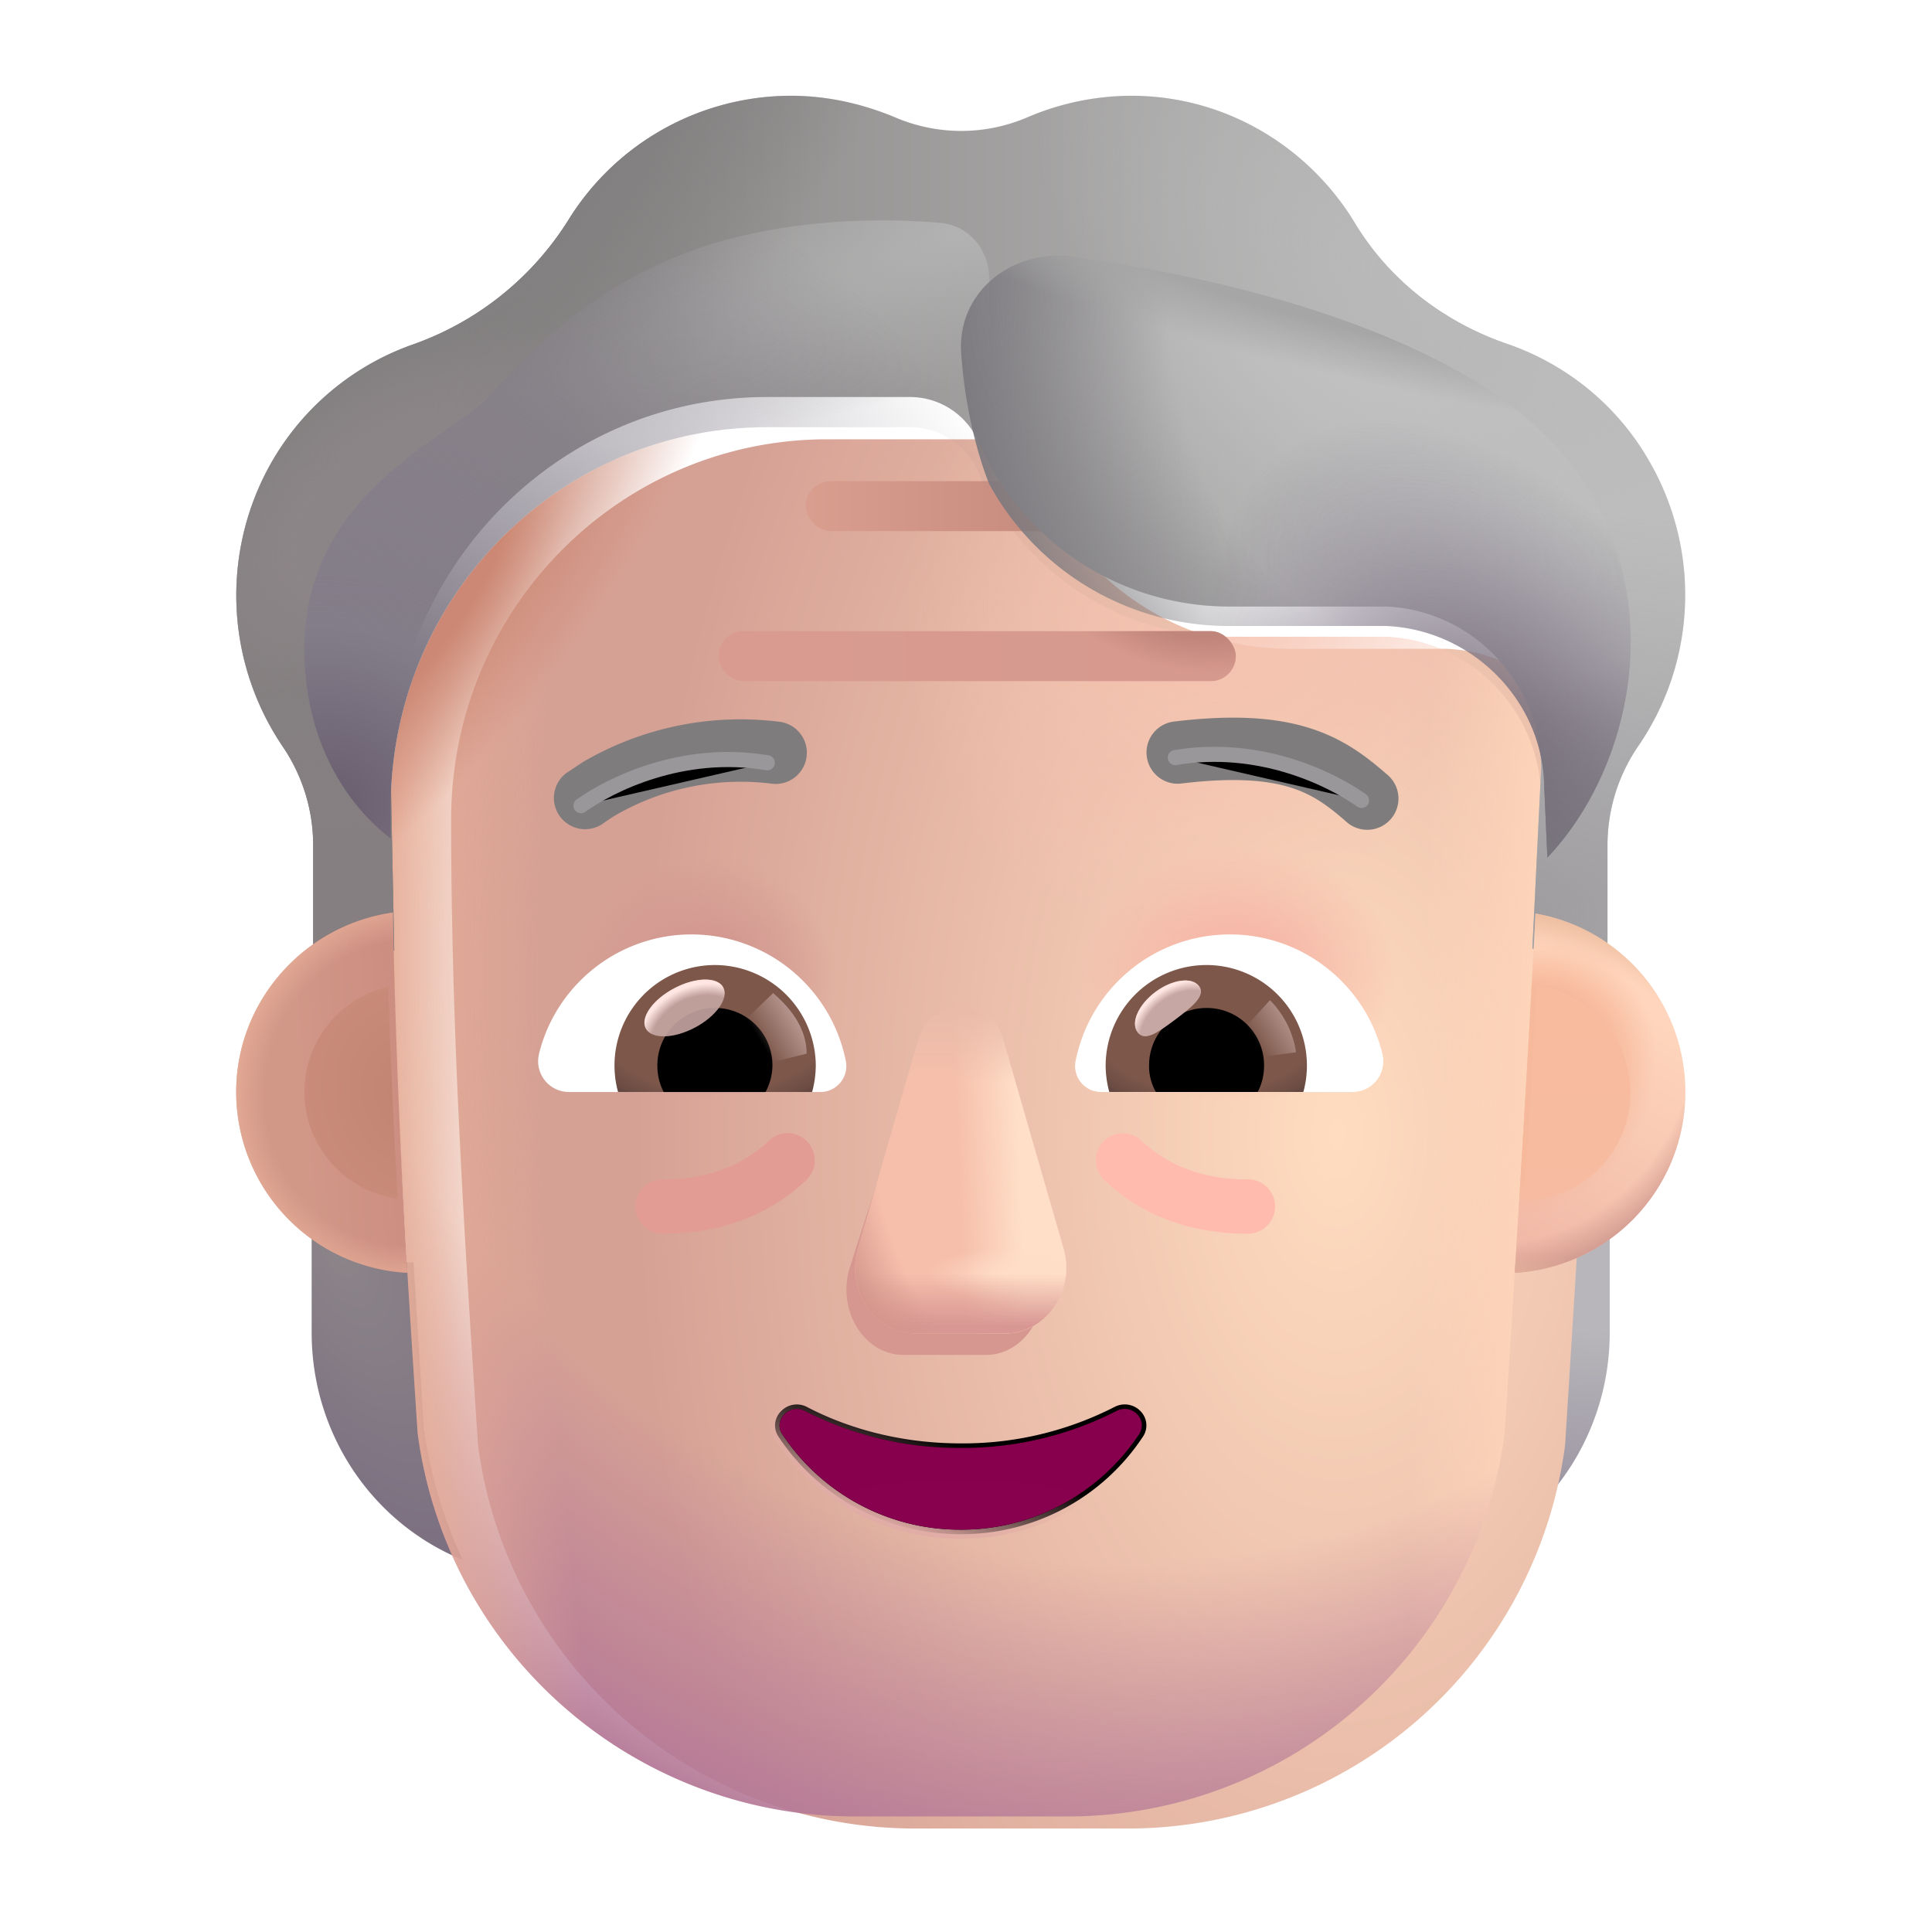 <svg width="100%" height="100%" viewBox="0 0 32 32" xmlns="http://www.w3.org/2000/svg"><path fill="url(#a)" d="M24.976 20.912a3.06 3.06 0 0 0 1.686-.576v1.736c0 1.665-.992 3.149-2.5 3.764a7.6 7.6 0 0 0 .645-2.2z"/><path fill="url(#b)" d="M24.976 20.912a3.06 3.06 0 0 0 1.686-.576v1.736c0 1.665-.992 3.149-2.5 3.764a7.6 7.6 0 0 0 .645-2.2z"/><path fill="url(#c)" d="M6.849 20.912a3.06 3.06 0 0 1-1.687-.576v1.736c0 1.665.992 3.149 2.5 3.764a7.6 7.6 0 0 1-.644-2.2z"/><g filter="url(#d)"><path fill="url(#e)" d="M6.917 23.736a7.3 7.3 0 0 0 7.244 6.35h3.518a7.3 7.3 0 0 0 7.244-6.35c.22-3.512.441-7.01.605-10.52-.02-1.43-1.148-2.61-2.572-2.67h-2.61a4.52 4.52 0 0 1-4.123-2.69 1.24 1.24 0 0 0-1.148-.78h-2.373c-3.441 0-6.23 2.82-6.23 6.3 0 3.47.217 6.883.445 10.36"/></g><path fill="url(#f)" d="M6.917 23.736a7.3 7.3 0 0 0 7.244 6.35h3.518a7.3 7.3 0 0 0 7.244-6.35c.22-3.512.441-7.01.605-10.52-.02-1.43-1.148-2.61-2.572-2.67h-2.61a4.52 4.52 0 0 1-4.123-2.69 1.24 1.24 0 0 0-1.148-.78h-2.373c-3.441 0-6.23 2.82-6.23 6.3 0 3.47.217 6.883.445 10.36"/><path fill="url(#g)" d="M6.917 23.736a7.3 7.3 0 0 0 7.244 6.35h3.518a7.3 7.3 0 0 0 7.244-6.35c.22-3.512.441-7.01.605-10.52-.02-1.43-1.148-2.61-2.572-2.67h-2.61a4.52 4.52 0 0 1-4.123-2.69 1.24 1.24 0 0 0-1.148-.78h-2.373c-3.441 0-6.23 2.82-6.23 6.3 0 3.47.217 6.883.445 10.36"/><path fill="url(#h)" d="M6.917 23.736a7.3 7.3 0 0 0 7.244 6.35h3.518a7.3 7.3 0 0 0 7.244-6.35c.22-3.512.441-7.01.605-10.52-.02-1.43-1.148-2.61-2.572-2.67h-2.61a4.52 4.52 0 0 1-4.123-2.69 1.24 1.24 0 0 0-1.148-.78h-2.373c-3.441 0-6.23 2.82-6.23 6.3 0 3.47.217 6.883.445 10.36"/><path fill="url(#i)" d="M6.917 23.736a7.3 7.3 0 0 0 7.244 6.35h3.518a7.3 7.3 0 0 0 7.244-6.35c.22-3.512.441-7.01.605-10.52-.02-1.43-1.148-2.61-2.572-2.67h-2.61a4.52 4.52 0 0 1-4.123-2.69 1.24 1.24 0 0 0-1.148-.78h-2.373c-3.441 0-6.23 2.82-6.23 6.3 0 3.47.217 6.883.445 10.36"/><path fill="url(#j)" d="M6.917 23.736a7.3 7.3 0 0 0 7.244 6.35h3.518a7.3 7.3 0 0 0 7.244-6.35c.22-3.512.441-7.01.605-10.52-.02-1.43-1.148-2.61-2.572-2.67h-2.61a4.52 4.52 0 0 1-4.123-2.69 1.24 1.24 0 0 0-1.148-.78h-2.373c-3.441 0-6.23 2.82-6.23 6.3 0 3.47.217 6.883.445 10.36"/><path fill="url(#k)" d="M6.917 23.736a7.3 7.3 0 0 0 7.244 6.35h3.518a7.3 7.3 0 0 0 7.244-6.35c.22-3.512.441-7.01.605-10.52-.02-1.43-1.148-2.61-2.572-2.67h-2.61a4.52 4.52 0 0 1-4.123-2.69 1.24 1.24 0 0 0-1.148-.78h-2.373c-3.441 0-6.23 2.82-6.23 6.3 0 3.47.217 6.883.445 10.36"/><path fill="url(#l)" d="M6.917 23.736a7.3 7.3 0 0 0 7.244 6.35h3.518a7.3 7.3 0 0 0 7.244-6.35c.22-3.512.441-7.01.605-10.52-.02-1.43-1.148-2.61-2.572-2.67h-2.61a4.52 4.52 0 0 1-4.123-2.69 1.24 1.24 0 0 0-1.148-.78h-2.373c-3.441 0-6.23 2.82-6.23 6.3 0 3.47.217 6.883.445 10.36"/><rect width="8.57" height=".828" x="11.899" y="10.454" fill="url(#m)" rx=".414"/><rect width="8.57" height=".828" x="11.899" y="10.454" fill="url(#n)" rx=".414"/><rect width="5.68" height=".828" x="13.344" y="7.969" fill="url(#o)" rx=".414"/><path fill="#E29C93" fill-rule="evenodd" d="M13.37 18.908a.45.45 0 0 1-.014.636c-.89.853-1.98.89-2.382.89a.45.45 0 0 1 0-.9c.349 0 1.133-.04 1.76-.64a.45.45 0 0 1 .636.014" clip-rule="evenodd"/><path fill="#FFBCAE" fill-rule="evenodd" d="M18.275 18.908a.45.45 0 0 0 .013.636c.89.853 1.98.89 2.382.89a.45.45 0 0 0 0-.9c-.349 0-1.133-.04-1.76-.64a.45.45 0 0 0-.635.014" clip-rule="evenodd"/><g filter="url(#p)"><path fill="#D69790" d="m15.164 17.605-1.101 3.427c-.189.705.263 1.41.903 1.41h1.364c.64 0 1.091-.716.903-1.41l-.922-3.427c-.198-.76-.94-.76-1.147 0"/></g><g filter="url(#q)"><path fill="#F6BFAB" d="m15.2 17.25-.991 3.427c-.202.705.283 1.41.97 1.41h1.466c.688 0 1.173-.716.971-1.41l-.99-3.428c-.213-.76-1.204-.76-1.426 0"/><path fill="url(#r)" d="m15.2 17.25-.991 3.427c-.202.705.283 1.41.97 1.41h1.466c.688 0 1.173-.716.971-1.41l-.99-3.428c-.213-.76-1.204-.76-1.426 0"/><path fill="url(#s)" d="m15.2 17.25-.991 3.427c-.202.705.283 1.41.97 1.41h1.466c.688 0 1.173-.716.971-1.41l-.99-3.428c-.213-.76-1.204-.76-1.426 0"/><path fill="url(#t)" d="m15.2 17.25-.991 3.427c-.202.705.283 1.41.97 1.41h1.466c.688 0 1.173-.716.971-1.41l-.99-3.428c-.213-.76-1.204-.76-1.426 0"/><path fill="url(#u)" d="m15.2 17.25-.991 3.427c-.202.705.283 1.41.97 1.41h1.466c.688 0 1.173-.716.971-1.41l-.99-3.428c-.213-.76-1.204-.76-1.426 0"/><path fill="url(#v)" d="m15.2 17.25-.991 3.427c-.202.705.283 1.41.97 1.41h1.466c.688 0 1.173-.716.971-1.41l-.99-3.428c-.213-.76-1.204-.76-1.426 0"/></g><g filter="url(#w)"><path stroke="url(#x)" stroke-width=".15" d="M13.364 23.303a.36.36 0 0 0-.43.074.33.33 0 0 0-.036.424 3.6 3.6 0 0 0 3.014 1.61 3.6 3.6 0 0 0 3.015-1.61.334.334 0 0 0-.037-.428.36.36 0 0 0-.428-.07h-.001a5.5 5.5 0 0 1-2.549.604c-.934 0-1.812-.22-2.548-.604Z"/></g><path fill="url(#y)" d="M15.912 23.982a5.6 5.6 0 0 1-2.583-.613c-.255-.13-.53.158-.369.39a3.53 3.53 0 0 0 2.952 1.577 3.53 3.53 0 0 0 2.952-1.577c.161-.241-.113-.52-.369-.39a5.6 5.6 0 0 1-2.583.613"/><g filter="url(#z)"><path fill="url(#A)" d="M24.964 6.196c.959.33 1.82 1 2.363 1.96a4.42 4.42 0 0 1-.198 4.71 2.9 2.9 0 0 0-.504 1.63v2.215a3.25 3.25 0 0 0-1.244-.5l.146-2.995c-.02-1.43-1.147-2.61-2.57-2.67h-2.611a4.52 4.52 0 0 1-4.123-2.69 1.24 1.24 0 0 0-1.148-.78h-2.373c-3.441 0-6.23 2.82-6.23 6.3l.058 2.867c-.474.07-.969.228-1.343.491v-2.238c0-.58-.178-1.15-.504-1.63a4.46 4.46 0 0 1-.267-4.56 4.37 4.37 0 0 1 2.422-2.1 5 5 0 0 0 2.581-2.07 4.34 4.34 0 0 1 3.679-2.05c.603 0 1.176.13 1.71.35.712.31 1.513.31 2.225 0a4.4 4.4 0 0 1 1.701-.35c1.572 0 2.947.85 3.708 2.11.574.95 1.474 1.64 2.522 2"/><path fill="url(#B)" d="M24.964 6.196c.959.33 1.82 1 2.363 1.96a4.42 4.42 0 0 1-.198 4.71 2.9 2.9 0 0 0-.504 1.63v2.215a3.25 3.25 0 0 0-1.244-.5l.146-2.995c-.02-1.43-1.147-2.61-2.57-2.67h-2.611a4.52 4.52 0 0 1-4.123-2.69 1.24 1.24 0 0 0-1.148-.78h-2.373c-3.441 0-6.23 2.82-6.23 6.3l.058 2.867c-.474.07-.969.228-1.343.491v-2.238c0-.58-.178-1.15-.504-1.63a4.46 4.46 0 0 1-.267-4.56 4.37 4.37 0 0 1 2.422-2.1 5 5 0 0 0 2.581-2.07 4.34 4.34 0 0 1 3.679-2.05c.603 0 1.176.13 1.71.35.712.31 1.513.31 2.225 0a4.4 4.4 0 0 1 1.701-.35c1.572 0 2.947.85 3.708 2.11.574.95 1.474 1.64 2.522 2"/><path fill="url(#C)" d="M24.964 6.196c.959.33 1.82 1 2.363 1.96a4.42 4.42 0 0 1-.198 4.71 2.9 2.9 0 0 0-.504 1.63v2.215a3.25 3.25 0 0 0-1.244-.5l.146-2.995c-.02-1.43-1.147-2.61-2.57-2.67h-2.611a4.52 4.52 0 0 1-4.123-2.69 1.24 1.24 0 0 0-1.148-.78h-2.373c-3.441 0-6.23 2.82-6.23 6.3l.058 2.867c-.474.07-.969.228-1.343.491v-2.238c0-.58-.178-1.15-.504-1.63a4.46 4.46 0 0 1-.267-4.56 4.37 4.37 0 0 1 2.422-2.1 5 5 0 0 0 2.581-2.07 4.34 4.34 0 0 1 3.679-2.05c.603 0 1.176.13 1.71.35.712.31 1.513.31 2.225 0a4.4 4.4 0 0 1 1.701-.35c1.572 0 2.947.85 3.708 2.11.574.95 1.474 1.64 2.522 2"/><path fill="url(#D)" d="M24.964 6.196c.959.33 1.82 1 2.363 1.96a4.42 4.42 0 0 1-.198 4.71 2.9 2.9 0 0 0-.504 1.63v2.215a3.25 3.25 0 0 0-1.244-.5l.146-2.995c-.02-1.43-1.147-2.61-2.57-2.67h-2.611a4.52 4.52 0 0 1-4.123-2.69 1.24 1.24 0 0 0-1.148-.78h-2.373c-3.441 0-6.23 2.82-6.23 6.3l.058 2.867c-.474.07-.969.228-1.343.491v-2.238c0-.58-.178-1.15-.504-1.63a4.46 4.46 0 0 1-.267-4.56 4.37 4.37 0 0 1 2.422-2.1 5 5 0 0 0 2.581-2.07 4.34 4.34 0 0 1 3.679-2.05c.603 0 1.176.13 1.71.35.712.31 1.513.31 2.225 0a4.4 4.4 0 0 1 1.701-.35c1.572 0 2.947.85 3.708 2.11.574.95 1.474 1.64 2.522 2"/><path fill="url(#E)" d="M24.964 6.196c.959.33 1.82 1 2.363 1.96a4.42 4.42 0 0 1-.198 4.71 2.9 2.9 0 0 0-.504 1.63v2.215a3.25 3.25 0 0 0-1.244-.5l.146-2.995c-.02-1.43-1.147-2.61-2.57-2.67h-2.611a4.52 4.52 0 0 1-4.123-2.69 1.24 1.24 0 0 0-1.148-.78h-2.373c-3.441 0-6.23 2.82-6.23 6.3l.058 2.867c-.474.07-.969.228-1.343.491v-2.238c0-.58-.178-1.15-.504-1.63a4.46 4.46 0 0 1-.267-4.56 4.37 4.37 0 0 1 2.422-2.1 5 5 0 0 0 2.581-2.07 4.34 4.34 0 0 1 3.679-2.05c.603 0 1.176.13 1.71.35.712.31 1.513.31 2.225 0a4.4 4.4 0 0 1 1.701-.35c1.572 0 2.947.85 3.708 2.11.574.95 1.474 1.64 2.522 2"/><path fill="url(#F)" d="M24.964 6.196c.959.33 1.82 1 2.363 1.96a4.42 4.42 0 0 1-.198 4.71 2.9 2.9 0 0 0-.504 1.63v2.215a3.25 3.25 0 0 0-1.244-.5l.146-2.995c-.02-1.43-1.147-2.61-2.57-2.67h-2.611a4.52 4.52 0 0 1-4.123-2.69 1.24 1.24 0 0 0-1.148-.78h-2.373c-3.441 0-6.23 2.82-6.23 6.3l.058 2.867c-.474.07-.969.228-1.343.491v-2.238c0-.58-.178-1.15-.504-1.63a4.46 4.46 0 0 1-.267-4.56 4.37 4.37 0 0 1 2.422-2.1 5 5 0 0 0 2.581-2.07 4.34 4.34 0 0 1 3.679-2.05c.603 0 1.176.13 1.71.35.712.31 1.513.31 2.225 0a4.4 4.4 0 0 1 1.701-.35c1.572 0 2.947.85 3.708 2.11.574.95 1.474 1.64 2.522 2"/></g><g filter="url(#G)"><path fill="#7F7C7D" d="M22.872 13.026c-.327-.284-.706-.586-1.282-.767-.567-.179-1.277-.226-2.26-.106a.517.517 0 0 0 .125 1.026c.897-.11 1.447-.053 1.825.066.37.117.62.305.913.56a.517.517 0 1 0 .679-.779"/></g><g filter="url(#H)"><path fill="#7F7C7D" d="M9.553 12.823a5.172 5.172 0 0 1 3.242-.67.517.517 0 1 1-.125 1.026 4.14 4.14 0 0 0-2.586.531 3 3 0 0 0-.17.112l-.006.004a.517.517 0 0 1-.633-.818z"/></g><g filter="url(#I)"><path fill="url(#J)" d="M16.346 8.111a5 5 0 0 1-.123-.255 1.24 1.24 0 0 0-1.148-.78h-2.373c-3.441 0-6.23 2.82-6.23 6.3v.513c-.633-.482-1.43-1.5-1.43-3.146 0-1.999 1.457-3.009 2.386-3.653.263-.182.483-.335.617-.472l.186-.196c.652-.69 1.813-1.922 3.84-2.46 1.299-.345 2.62-.349 3.511-.27.471.043.803.452.803.924v3.47z"/><path fill="url(#K)" d="M16.346 8.111a5 5 0 0 1-.123-.255 1.24 1.24 0 0 0-1.148-.78h-2.373c-3.441 0-6.23 2.82-6.23 6.3v.513c-.633-.482-1.43-1.5-1.43-3.146 0-1.999 1.457-3.009 2.386-3.653.263-.182.483-.335.617-.472l.186-.196c.652-.69 1.813-1.922 3.84-2.46 1.299-.345 2.62-.349 3.511-.27.471.043.803.452.803.924v3.47z"/></g><g filter="url(#L)"><path fill="url(#M)" d="m25.63 14.202-.053-1.177c-.02-1.423-1.197-2.598-2.62-2.657h-2.611a4.51 4.51 0 0 1-3.96-2.349s-.382-.885-.466-2.18c-.065-1 .84-1.718 1.835-1.586 2.066.273 4.934.918 6.905 2.204 3.252 2.121 2.683 5.945.97 7.745"/><path fill="url(#N)" d="m25.63 14.202-.053-1.177c-.02-1.423-1.197-2.598-2.62-2.657h-2.611a4.51 4.51 0 0 1-3.96-2.349s-.382-.885-.466-2.18c-.065-1 .84-1.718 1.835-1.586 2.066.273 4.934.918 6.905 2.204 3.252 2.121 2.683 5.945.97 7.745"/><path fill="url(#O)" d="m25.63 14.202-.053-1.177c-.02-1.423-1.197-2.598-2.62-2.657h-2.611a4.51 4.51 0 0 1-3.96-2.349s-.382-.885-.466-2.18c-.065-1 .84-1.718 1.835-1.586 2.066.273 4.934.918 6.905 2.204 3.252 2.121 2.683 5.945.97 7.745"/><path fill="url(#P)" d="m25.63 14.202-.053-1.177c-.02-1.423-1.197-2.598-2.62-2.657h-2.611a4.51 4.51 0 0 1-3.96-2.349s-.382-.885-.466-2.18c-.065-1 .84-1.718 1.835-1.586 2.066.273 4.934.918 6.905 2.204 3.252 2.121 2.683 5.945.97 7.745"/><path fill="url(#Q)" d="m25.63 14.202-.053-1.177c-.02-1.423-1.197-2.598-2.62-2.657h-2.611a4.51 4.51 0 0 1-3.96-2.349s-.382-.885-.466-2.18c-.065-1 .84-1.718 1.835-1.586 2.066.273 4.934.918 6.905 2.204 3.252 2.121 2.683 5.945.97 7.745"/></g><path fill="#fff" d="M20.37 15.477c1.218 0 2.246.84 2.526 1.974a.51.51 0 0 1-.499.636h-4.16a.43.43 0 0 1-.423-.507 2.606 2.606 0 0 1 2.556-2.103"/><path fill="url(#R)" d="M19.985 15.984a1.664 1.664 0 0 1 1.603 2.102h-3.215a1.7 1.7 0 0 1-.06-.438 1.67 1.67 0 0 1 1.672-1.664"/><path fill="#000" d="M19.032 17.648c0-.53.423-.953.953-.953.529 0 .952.423.952.953 0 .159-.037.31-.106.438h-1.686a.86.86 0 0 1-.113-.438"/><g filter="url(#S)"><path fill="#C7A7A3" d="M19.862 16.336c.119.158-.13.351-.41.562-.283.21-.492.359-.61.2-.119-.158.014-.457.295-.668.282-.21.607-.253.725-.095"/><path fill="url(#T)" d="M19.862 16.336c.119.158-.13.351-.41.562-.283.21-.492.359-.61.2-.119-.158.014-.457.295-.668.282-.21.607-.253.725-.095"/></g><g filter="url(#U)"><path fill="url(#V)" d="M21.467 17.429a1.57 1.57 0 0 0-.432-.863l-.484.532.218.425z"/></g><path fill="#fff" d="M11.455 15.477c-1.218 0-2.247.84-2.526 1.974a.51.51 0 0 0 .499.636h4.16a.43.43 0 0 0 .423-.507 2.61 2.61 0 0 0-2.556-2.103"/><path fill="url(#W)" d="M11.84 15.984a1.664 1.664 0 0 0-1.603 2.103h3.214q.059-.214.061-.44a1.675 1.675 0 0 0-1.671-1.663"/><path fill="#000" d="M12.794 17.648a.95.95 0 0 0-.953-.953.95.95 0 0 0-.953.953c0 .159.037.31.105.439h1.687a.95.95 0 0 0 .114-.44"/><g filter="url(#X)"><path fill="url(#Y)" d="M13.36 17.452c0-.537-.437-.896-.555-1.004l-.537.52.33.673z"/></g><g filter="url(#Z)" transform="rotate(-27.914 11.338 16.695)"><ellipse cx="11.338" cy="16.695" fill="#C7A7A3" fill-opacity=".9" rx=".726" ry=".368"/><ellipse cx="11.338" cy="16.695" fill="url(#aa)" rx=".726" ry=".368"/></g><path fill="url(#ab)" d="M25.089 21.082q.186-2.976.344-5.95a3 3 0 0 1-.344 5.95"/><path fill="url(#ac)" d="M25.089 21.082q.186-2.976.344-5.95a3 3 0 0 1-.344 5.95"/><path fill="url(#ad)" d="M25.089 21.082q.186-2.976.344-5.95a3 3 0 0 1-.344 5.95"/><path fill="url(#ae)" d="M25.089 21.082q.186-2.976.344-5.95a3 3 0 0 1-.344 5.95"/><path fill="url(#af)" d="M6.508 15.115c-1.457.205-2.596 1.458-2.596 2.972a3 3 0 0 0 2.836 2.995c-.12-1.992-.202-3.974-.24-5.967"/><path fill="url(#ag)" d="M6.508 15.115c-1.457.205-2.596 1.458-2.596 2.972a3 3 0 0 0 2.836 2.995c-.12-1.992-.202-3.974-.24-5.967"/><g filter="url(#ah)"><path fill="url(#ai)" d="M6.431 16.347a1.782 1.782 0 0 0 .156 3.504c-.065-1.169-.12-2.335-.156-3.504"/></g><g filter="url(#aj)"><path fill="url(#ak)" d="M25.245 19.88q.109-1.773.207-3.548a1.782 1.782 0 0 1-.207 3.549"/></g><g filter="url(#al)"><path stroke="#9A979A" stroke-linecap="round" stroke-width=".25" d="M9.623 13.344c.48-.343 1.674-.948 3.086-.71"/></g><g filter="url(#am)"><path stroke="#9A979A" stroke-linecap="round" stroke-width=".25" d="M22.552 13.258c-.48-.343-1.674-.948-3.086-.71"/></g><defs><radialGradient id="a" cx="0" cy="0" r="1" gradientTransform="rotate(103.679 5.138 20.484)scale(6.079 7.221)" gradientUnits="userSpaceOnUse"><stop offset=".28" stop-color="#B8B6BA"/><stop offset="1" stop-color="#8B8295"/></radialGradient><radialGradient id="b" cx="0" cy="0" r="1" gradientTransform="rotate(52.051 -9.097 35.63)scale(1.622 1.414)" gradientUnits="userSpaceOnUse"><stop stop-color="#8B878F"/><stop offset="1" stop-color="#8B878F" stop-opacity="0"/></radialGradient><radialGradient id="c" cx="0" cy="0" r="1" gradientTransform="matrix(2.375 5 -2.273 1.08 5.569 20.555)" gradientUnits="userSpaceOnUse"><stop stop-color="#8C8589"/><stop offset="1" stop-color="#7C7081"/></radialGradient><radialGradient id="e" cx="0" cy="0" r="1" gradientTransform="matrix(-11.647 0 0 -20.604 21.147 18.581)" gradientUnits="userSpaceOnUse"><stop stop-color="#FFDCC0"/><stop offset="1" stop-color="#D6A195"/></radialGradient><radialGradient id="g" cx="0" cy="0" r="1" gradientTransform="matrix(-1.861 23.805 -19.713 -1.541 18.86 7.556)" gradientUnits="userSpaceOnUse"><stop offset=".767" stop-color="#B57997" stop-opacity="0"/><stop offset="1" stop-color="#B57997"/></radialGradient><radialGradient id="h" cx="0" cy="0" r="1" gradientTransform="matrix(0 -2.141 2.649 0 20.475 16.134)" gradientUnits="userSpaceOnUse"><stop offset=".325" stop-color="#F6B8A8"/><stop offset="1" stop-color="#F6B8A8" stop-opacity="0"/></radialGradient><radialGradient id="i" cx="0" cy="0" r="1" gradientTransform="matrix(.007 -2.04 2.22 .008 11.624 16.22)" gradientUnits="userSpaceOnUse"><stop offset=".378" stop-color="#D39991"/><stop offset="1" stop-color="#D39991" stop-opacity="0"/></radialGradient><radialGradient id="j" cx="0" cy="0" r="1" gradientTransform="rotate(176.388 10.834 10.564)scale(15.871 40.544)" gradientUnits="userSpaceOnUse"><stop offset=".836" stop-color="#E6AD97" stop-opacity="0"/><stop offset="1" stop-color="#E6AD97"/></radialGradient><radialGradient id="k" cx="0" cy="0" r="1" gradientTransform="matrix(5.777 -6.111 2.237 2.115 5.719 10.517)" gradientUnits="userSpaceOnUse"><stop offset=".428" stop-color="#CC8874"/><stop offset="1" stop-color="#CC8874" stop-opacity="0"/></radialGradient><radialGradient id="l" cx="0" cy="0" r="1" gradientTransform="matrix(-3.25 5.375 -4.438 -2.683 20.438 9.299)" gradientUnits="userSpaceOnUse"><stop offset=".078" stop-color="#F6C3B0"/><stop offset="1" stop-color="#F6C3B0" stop-opacity="0"/></radialGradient><radialGradient id="n" cx="0" cy="0" r="1" gradientTransform="rotate(95.856 5.45 13.91)scale(1.225 2.295)" gradientUnits="userSpaceOnUse"><stop offset=".526" stop-color="#C0857B"/><stop offset="1" stop-color="#C0857B" stop-opacity="0"/></radialGradient><radialGradient id="s" cx="0" cy="0" r="1" gradientTransform="matrix(0 .455 -1.43 0 16.782 21.118)" gradientUnits="userSpaceOnUse"><stop stop-color="#FFDDC7"/><stop offset="1" stop-color="#FFDDC7" stop-opacity="0"/></radialGradient><radialGradient id="u" cx="0" cy="0" r="1" gradientTransform="rotate(155.369 6.31 11.884)scale(3.12 5.014)" gradientUnits="userSpaceOnUse"><stop offset=".714" stop-color="#D3968C" stop-opacity="0"/><stop offset="1" stop-color="#D3968C"/></radialGradient><radialGradient id="y" cx="0" cy="0" r="1" gradientTransform="matrix(0 -1.344 5.406 0 15.912 25.18)" gradientUnits="userSpaceOnUse"><stop stop-color="#88014E"/><stop offset="1" stop-color="#86004D"/></radialGradient><radialGradient id="B" cx="0" cy="0" r="1" gradientTransform="matrix(0 -6.773 12 0 6.162 15.632)" gradientUnits="userSpaceOnUse"><stop offset=".216" stop-color="#857F81"/><stop offset="1" stop-color="#857F81" stop-opacity="0"/></radialGradient><radialGradient id="C" cx="0" cy="0" r="1" gradientTransform="matrix(0 -6.773 12 0 24.975 15.632)" gradientUnits="userSpaceOnUse"><stop stop-color="#9E9C9F"/><stop offset="1" stop-color="#9E9C9F" stop-opacity="0"/></radialGradient><radialGradient id="D" cx="0" cy="0" r="1" gradientTransform="matrix(-6.21 -3.76 2.002 -3.307 23.716 5.377)" gradientUnits="userSpaceOnUse"><stop stop-color="#B9B9B9"/><stop offset="1" stop-color="#B9B9B9" stop-opacity="0"/></radialGradient><radialGradient id="E" cx="0" cy="0" r="1" gradientTransform="matrix(3.25 2.625 -6.382 7.901 8.725 3.418)" gradientUnits="userSpaceOnUse"><stop offset=".287" stop-color="#828080"/><stop offset="1" stop-color="#828080" stop-opacity="0"/></radialGradient><radialGradient id="F" cx="0" cy="0" r="1" gradientTransform="rotate(-128.047 5.363 2.871)scale(2.242 4.115)" gradientUnits="userSpaceOnUse"><stop offset=".45" stop-color="#8C8588"/><stop offset="1" stop-color="#8C8588" stop-opacity="0"/></radialGradient><radialGradient id="J" cx="0" cy="0" r="1" gradientTransform="matrix(-8.132 2.931 -.816 -2.263 16.385 3.65)" gradientUnits="userSpaceOnUse"><stop stop-color="#B3B3B3"/><stop offset="1" stop-color="#B3B3B3" stop-opacity="0"/></radialGradient><radialGradient id="K" cx="0" cy="0" r="1" gradientTransform="rotate(-58.775 14.541 1.634)scale(11.925 13.212)" gradientUnits="userSpaceOnUse"><stop stop-color="#695E6F"/><stop offset=".233" stop-color="#837D89"/><stop offset="1" stop-color="#837D89" stop-opacity="0"/></radialGradient><radialGradient id="M" cx="0" cy="0" r="1" gradientTransform="rotate(12.25 -14.842 108.404)scale(7.282 4.511)" gradientUnits="userSpaceOnUse"><stop stop-color="#C2C2C3"/><stop offset="1" stop-color="#C2C2C3" stop-opacity="0"/></radialGradient><radialGradient id="N" cx="0" cy="0" r="1" gradientTransform="rotate(-110.235 16.915 -1.656)scale(6.162 4.413)" gradientUnits="userSpaceOnUse"><stop stop-color="#69616E"/><stop offset="1" stop-color="#DBD4E1" stop-opacity="0"/><stop offset="1" stop-color="#69616E" stop-opacity="0"/></radialGradient><radialGradient id="O" cx="0" cy="0" r="1" gradientTransform="rotate(-120.119 16.827 -.235)scale(7.983 4.452)" gradientUnits="userSpaceOnUse"><stop stop-color="#716877"/><stop offset="1" stop-color="#716877" stop-opacity="0"/></radialGradient><radialGradient id="P" cx="0" cy="0" r="1" gradientTransform="rotate(166.509 12.106 4.17)scale(9.2 9.946)" gradientUnits="userSpaceOnUse"><stop offset=".596" stop-color="#7B797E" stop-opacity="0"/><stop offset="1" stop-color="#7B797E"/></radialGradient><radialGradient id="Q" cx="0" cy="0" r="1" gradientTransform="matrix(-.344 1.469 -8.701 -2.036 22.435 4.756)" gradientUnits="userSpaceOnUse"><stop offset=".461" stop-color="#A6A6A6"/><stop offset="1" stop-color="#A6A6A6" stop-opacity="0"/></radialGradient><radialGradient id="R" cx="0" cy="0" r="1" gradientTransform="matrix(0 1.513 -2.406 0 19.98 16.873)" gradientUnits="userSpaceOnUse"><stop offset=".802" stop-color="#7D574A"/><stop offset="1" stop-color="#694B43"/><stop offset="1" stop-color="#804D49"/><stop offset="1" stop-color="#664842"/></radialGradient><radialGradient id="T" cx="0" cy="0" r="1" gradientTransform="rotate(-127.812 13.948 3.726)scale(.705 .971)" gradientUnits="userSpaceOnUse"><stop offset=".766" stop-color="#FFE6E2" stop-opacity="0"/><stop offset=".966" stop-color="#FFE6E2"/></radialGradient><radialGradient id="W" cx="0" cy="0" r="1" gradientTransform="matrix(0 1.513 -2.406 0 11.844 16.873)" gradientUnits="userSpaceOnUse"><stop offset=".802" stop-color="#7D574A"/><stop offset="1" stop-color="#694B43"/><stop offset="1" stop-color="#804D49"/><stop offset="1" stop-color="#664842"/></radialGradient><radialGradient id="aa" cx="0" cy="0" r="1" gradientTransform="rotate(-90.897 14.162 3.074)scale(.921 1.107)" gradientUnits="userSpaceOnUse"><stop offset=".766" stop-color="#FFE6E2" stop-opacity="0"/><stop offset=".966" stop-color="#FFE6E2"/></radialGradient><radialGradient id="ac" cx="0" cy="0" r="1" gradientTransform="rotate(74.348 1.118 24.618)scale(4.343 4.144)" gradientUnits="userSpaceOnUse"><stop offset=".856" stop-color="#CE978E" stop-opacity="0"/><stop offset="1" stop-color="#CE978E"/></radialGradient><radialGradient id="ad" cx="0" cy="0" r="1" gradientTransform="matrix(1.469 -2.016 1.69 1.231 25.194 17.915)" gradientUnits="userSpaceOnUse"><stop offset=".664" stop-color="#F7B99C"/><stop offset="1" stop-color="#F7B99C" stop-opacity="0"/></radialGradient><radialGradient id="ae" cx="0" cy="0" r="1" gradientTransform="matrix(1.094 -2.891 3.862 1.462 25.406 18.236)" gradientUnits="userSpaceOnUse"><stop offset=".803" stop-color="#EBBB9D" stop-opacity="0"/><stop offset="1" stop-color="#EBBB9D"/></radialGradient><radialGradient id="ag" cx="0" cy="0" r="1" gradientTransform="rotate(-173.034 3.925 8.844)scale(3.03 3.253)" gradientUnits="userSpaceOnUse"><stop offset=".775" stop-color="#E8AF99" stop-opacity="0"/><stop offset="1" stop-color="#E8AF99"/></radialGradient><radialGradient id="ai" cx="0" cy="0" r="1" gradientTransform="matrix(-1.709 .293 -.36 -2.097 6.75 18.1)" gradientUnits="userSpaceOnUse"><stop stop-color="#C18472"/><stop offset="1" stop-color="#CA8B7A"/></radialGradient><filter id="d" width="20.055" height="23.21" x="6.472" y="7.076" color-interpolation-filters="sRGB" filterUnits="userSpaceOnUse"><feFlood flood-opacity="0" result="BackgroundImageFix"/><feBlend in="SourceGraphic" in2="BackgroundImageFix" result="shape"/><feColorMatrix in="SourceAlpha" result="hardAlpha" values="0 0 0 0 0 0 0 0 0 0 0 0 0 0 0 0 0 0 127 0"/><feOffset dx="1"/><feGaussianBlur stdDeviation=".7"/><feComposite in2="hardAlpha" k2="-1" k3="1" operator="arithmetic"/><feColorMatrix values="0 0 0 0 0.914 0 0 0 0 0.686 0 0 0 0 0.592 0 0 0 1 0"/><feBlend in2="shape" result="effect1_innerShadow_3930_2350"/><feColorMatrix in="SourceAlpha" result="hardAlpha" values="0 0 0 0 0 0 0 0 0 0 0 0 0 0 0 0 0 0 127 0"/><feOffset dy=".2"/><feGaussianBlur stdDeviation=".375"/><feComposite in2="hardAlpha" k2="-1" k3="1" operator="arithmetic"/><feColorMatrix values="0 0 0 0 0.78 0 0 0 0 0.569 0 0 0 0 0.486 0 0 0 1 0"/><feBlend in2="effect1_innerShadow_3930_2350" result="effect2_innerShadow_3930_2350"/></filter><filter id="p" width="5.257" height="7.407" x="13.019" y="16.035" color-interpolation-filters="sRGB" filterUnits="userSpaceOnUse"><feFlood flood-opacity="0" result="BackgroundImageFix"/><feBlend in="SourceGraphic" in2="BackgroundImageFix" result="shape"/><feGaussianBlur result="effect1_foregroundBlur_3930_2350" stdDeviation=".5"/></filter><filter id="q" width="3.9" height="5.807" x="13.962" y="16.48" color-interpolation-filters="sRGB" filterUnits="userSpaceOnUse"><feFlood flood-opacity="0" result="BackgroundImageFix"/><feBlend in="SourceGraphic" in2="BackgroundImageFix" result="shape"/><feGaussianBlur result="effect1_foregroundBlur_3930_2350" stdDeviation=".1"/></filter><filter id="w" width="6.5" height="2.5" x="12.662" y="23.086" color-interpolation-filters="sRGB" filterUnits="userSpaceOnUse"><feFlood flood-opacity="0" result="BackgroundImageFix"/><feBlend in="SourceGraphic" in2="BackgroundImageFix" result="shape"/><feGaussianBlur result="effect1_foregroundBlur_3930_2350" stdDeviation=".05"/></filter><filter id="z" width="24" height="15.148" x="3.912" y="1.586" color-interpolation-filters="sRGB" filterUnits="userSpaceOnUse"><feFlood flood-opacity="0" result="BackgroundImageFix"/><feBlend in="SourceGraphic" in2="BackgroundImageFix" result="shape"/><feColorMatrix in="SourceAlpha" result="hardAlpha" values="0 0 0 0 0 0 0 0 0 0 0 0 0 0 0 0 0 0 127 0"/><feOffset dy="-.5"/><feGaussianBlur stdDeviation=".625"/><feComposite in2="hardAlpha" k2="-1" k3="1" operator="arithmetic"/><feColorMatrix values="0 0 0 0 0.38 0 0 0 0 0.341 0 0 0 0 0.412 0 0 0 1 0"/><feBlend in2="shape" result="effect1_innerShadow_3930_2350"/></filter><filter id="G" width="4.274" height="2.047" x="18.875" y="11.886" color-interpolation-filters="sRGB" filterUnits="userSpaceOnUse"><feFlood flood-opacity="0" result="BackgroundImageFix"/><feBlend in="SourceGraphic" in2="BackgroundImageFix" result="shape"/><feColorMatrix in="SourceAlpha" result="hardAlpha" values="0 0 0 0 0 0 0 0 0 0 0 0 0 0 0 0 0 0 127 0"/><feOffset dx=".1" dy="-.2"/><feGaussianBlur stdDeviation=".125"/><feComposite in2="hardAlpha" k2="-1" k3="1" operator="arithmetic"/><feColorMatrix values="0 0 0 0 0.431 0 0 0 0 0.384 0 0 0 0 0.443 0 0 0 1 0"/><feBlend in2="shape" result="effect1_innerShadow_3930_2350"/></filter><filter id="H" width="4.274" height="2.019" x="9.075" y="11.914" color-interpolation-filters="sRGB" filterUnits="userSpaceOnUse"><feFlood flood-opacity="0" result="BackgroundImageFix"/><feBlend in="SourceGraphic" in2="BackgroundImageFix" result="shape"/><feColorMatrix in="SourceAlpha" result="hardAlpha" values="0 0 0 0 0 0 0 0 0 0 0 0 0 0 0 0 0 0 127 0"/><feOffset dx=".1" dy="-.2"/><feGaussianBlur stdDeviation=".125"/><feComposite in2="hardAlpha" k2="-1" k3="1" operator="arithmetic"/><feColorMatrix values="0 0 0 0 0.431 0 0 0 0 0.384 0 0 0 0 0.443 0 0 0 1 0"/><feBlend in2="shape" result="effect1_innerShadow_3930_2350"/></filter><filter id="I" width="12.344" height="11.239" x="4.541" y="3.15" color-interpolation-filters="sRGB" filterUnits="userSpaceOnUse"><feFlood flood-opacity="0" result="BackgroundImageFix"/><feBlend in="SourceGraphic" in2="BackgroundImageFix" result="shape"/><feGaussianBlur result="effect1_foregroundBlur_3930_2350" stdDeviation=".25"/></filter><filter id="L" width="12.094" height="10.965" x="15.417" y="3.737" color-interpolation-filters="sRGB" filterUnits="userSpaceOnUse"><feFlood flood-opacity="0" result="BackgroundImageFix"/><feBlend in="SourceGraphic" in2="BackgroundImageFix" result="shape"/><feGaussianBlur result="effect1_foregroundBlur_3930_2350" stdDeviation=".25"/></filter><filter id="S" width="1.294" height="1.125" x="18.698" y="16.14" color-interpolation-filters="sRGB" filterUnits="userSpaceOnUse"><feFlood flood-opacity="0" result="BackgroundImageFix"/><feBlend in="SourceGraphic" in2="BackgroundImageFix" result="shape"/><feGaussianBlur result="effect1_foregroundBlur_3930_2350" stdDeviation=".05"/></filter><filter id="U" width="1.316" height="1.357" x="20.351" y="16.366" color-interpolation-filters="sRGB" filterUnits="userSpaceOnUse"><feFlood flood-opacity="0" result="BackgroundImageFix"/><feBlend in="SourceGraphic" in2="BackgroundImageFix" result="shape"/><feGaussianBlur result="effect1_foregroundBlur_3930_2350" stdDeviation=".1"/></filter><filter id="X" width="1.493" height="1.594" x="12.068" y="16.248" color-interpolation-filters="sRGB" filterUnits="userSpaceOnUse"><feFlood flood-opacity="0" result="BackgroundImageFix"/><feBlend in="SourceGraphic" in2="BackgroundImageFix" result="shape"/><feGaussianBlur result="effect1_foregroundBlur_3930_2350" stdDeviation=".1"/></filter><filter id="Z" width="1.529" height="1.141" x="10.574" y="16.124" color-interpolation-filters="sRGB" filterUnits="userSpaceOnUse"><feFlood flood-opacity="0" result="BackgroundImageFix"/><feBlend in="SourceGraphic" in2="BackgroundImageFix" result="shape"/><feGaussianBlur result="effect1_foregroundBlur_3930_2350" stdDeviation=".05"/></filter><filter id="ah" width="2.045" height="4.004" x="4.791" y="16.097" color-interpolation-filters="sRGB" filterUnits="userSpaceOnUse"><feFlood flood-opacity="0" result="BackgroundImageFix"/><feBlend in="SourceGraphic" in2="BackgroundImageFix" result="shape"/><feGaussianBlur result="effect1_foregroundBlur_3930_2350" stdDeviation=".125"/></filter><filter id="aj" width="2.765" height="4.549" x="24.745" y="15.832" color-interpolation-filters="sRGB" filterUnits="userSpaceOnUse"><feFlood flood-opacity="0" result="BackgroundImageFix"/><feBlend in="SourceGraphic" in2="BackgroundImageFix" result="shape"/><feGaussianBlur result="effect1_foregroundBlur_3930_2350" stdDeviation=".25"/></filter><filter id="al" width="4.136" height="1.815" x="9.098" y="12.055" color-interpolation-filters="sRGB" filterUnits="userSpaceOnUse"><feFlood flood-opacity="0" result="BackgroundImageFix"/><feBlend in="SourceGraphic" in2="BackgroundImageFix" result="shape"/><feGaussianBlur result="effect1_foregroundBlur_3930_2350" stdDeviation=".2"/></filter><filter id="am" width="4.136" height="1.815" x="18.941" y="11.969" color-interpolation-filters="sRGB" filterUnits="userSpaceOnUse"><feFlood flood-opacity="0" result="BackgroundImageFix"/><feBlend in="SourceGraphic" in2="BackgroundImageFix" result="shape"/><feGaussianBlur result="effect1_foregroundBlur_3930_2350" stdDeviation=".2"/></filter><linearGradient id="f" x1="25.527" x2="23.438" y1="21.724" y2="21.674" gradientUnits="userSpaceOnUse"><stop stop-color="#FFD6BA"/><stop offset="1" stop-color="#FFD6BA" stop-opacity="0"/></linearGradient><linearGradient id="m" x1="10.4" x2="22.625" y1="11.282" y2="11.282" gradientUnits="userSpaceOnUse"><stop stop-color="#DA9C90"/><stop offset="1" stop-color="#D5988D"/></linearGradient><linearGradient id="o" x1="13.344" x2="19.024" y1="8.797" y2="8.797" gradientUnits="userSpaceOnUse"><stop stop-color="#DA9E8F"/><stop offset="1" stop-color="#BE8477"/></linearGradient><linearGradient id="r" x1="17.475" x2="15.912" y1="19.84" y2="19.905" gradientUnits="userSpaceOnUse"><stop offset=".36" stop-color="#FFDFC7"/><stop offset="1" stop-color="#FFDFC7" stop-opacity="0"/></linearGradient><linearGradient id="t" x1="15.912" x2="15.912" y1="21.963" y2="21.097" gradientUnits="userSpaceOnUse"><stop stop-color="#D89793"/><stop offset="1" stop-color="#D89793" stop-opacity="0"/></linearGradient><linearGradient id="v" x1="15.912" x2="15.912" y1="16.68" y2="17.939" gradientUnits="userSpaceOnUse"><stop stop-color="#E8BBA8"/><stop offset="1" stop-color="#E8BBA8" stop-opacity="0"/></linearGradient><linearGradient id="x" x1="13.672" x2="14.266" y1="24.892" y2="23.336" gradientUnits="userSpaceOnUse"><stop stop-color="#E1ACA6"/><stop offset="1" stop-color="#E1ACA6" stop-opacity="0"/></linearGradient><linearGradient id="A" x1="25.912" x2="7.037" y1="8.024" y2="8.024" gradientUnits="userSpaceOnUse"><stop stop-color="#BEBEBE"/><stop offset="1" stop-color="#848180"/></linearGradient><linearGradient id="V" x1="21.431" x2="20.846" y1="16.974" y2="17.334" gradientUnits="userSpaceOnUse"><stop stop-color="#B4948D"/><stop offset="1" stop-color="#B4948D" stop-opacity="0"/></linearGradient><linearGradient id="Y" x1="13.231" x2="12.646" y1="16.974" y2="17.334" gradientUnits="userSpaceOnUse"><stop stop-color="#B4948D"/><stop offset="1" stop-color="#B4948D" stop-opacity="0"/></linearGradient><linearGradient id="ab" x1="27.912" x2="25.662" y1="17.024" y2="21.081" gradientUnits="userSpaceOnUse"><stop stop-color="#FFD6BD"/><stop offset="1" stop-color="#F0B8A6"/></linearGradient><linearGradient id="af" x1="5.006" x2="7.725" y1="18.337" y2="18.099" gradientUnits="userSpaceOnUse"><stop stop-color="#D19787"/><stop offset="1" stop-color="#C9887D"/></linearGradient><linearGradient id="ak" x1="26.128" x2="26.128" y1="16.332" y2="19.881" gradientUnits="userSpaceOnUse"><stop stop-color="#F9BB9E"/><stop offset="1" stop-color="#F6BBA0"/></linearGradient></defs></svg>